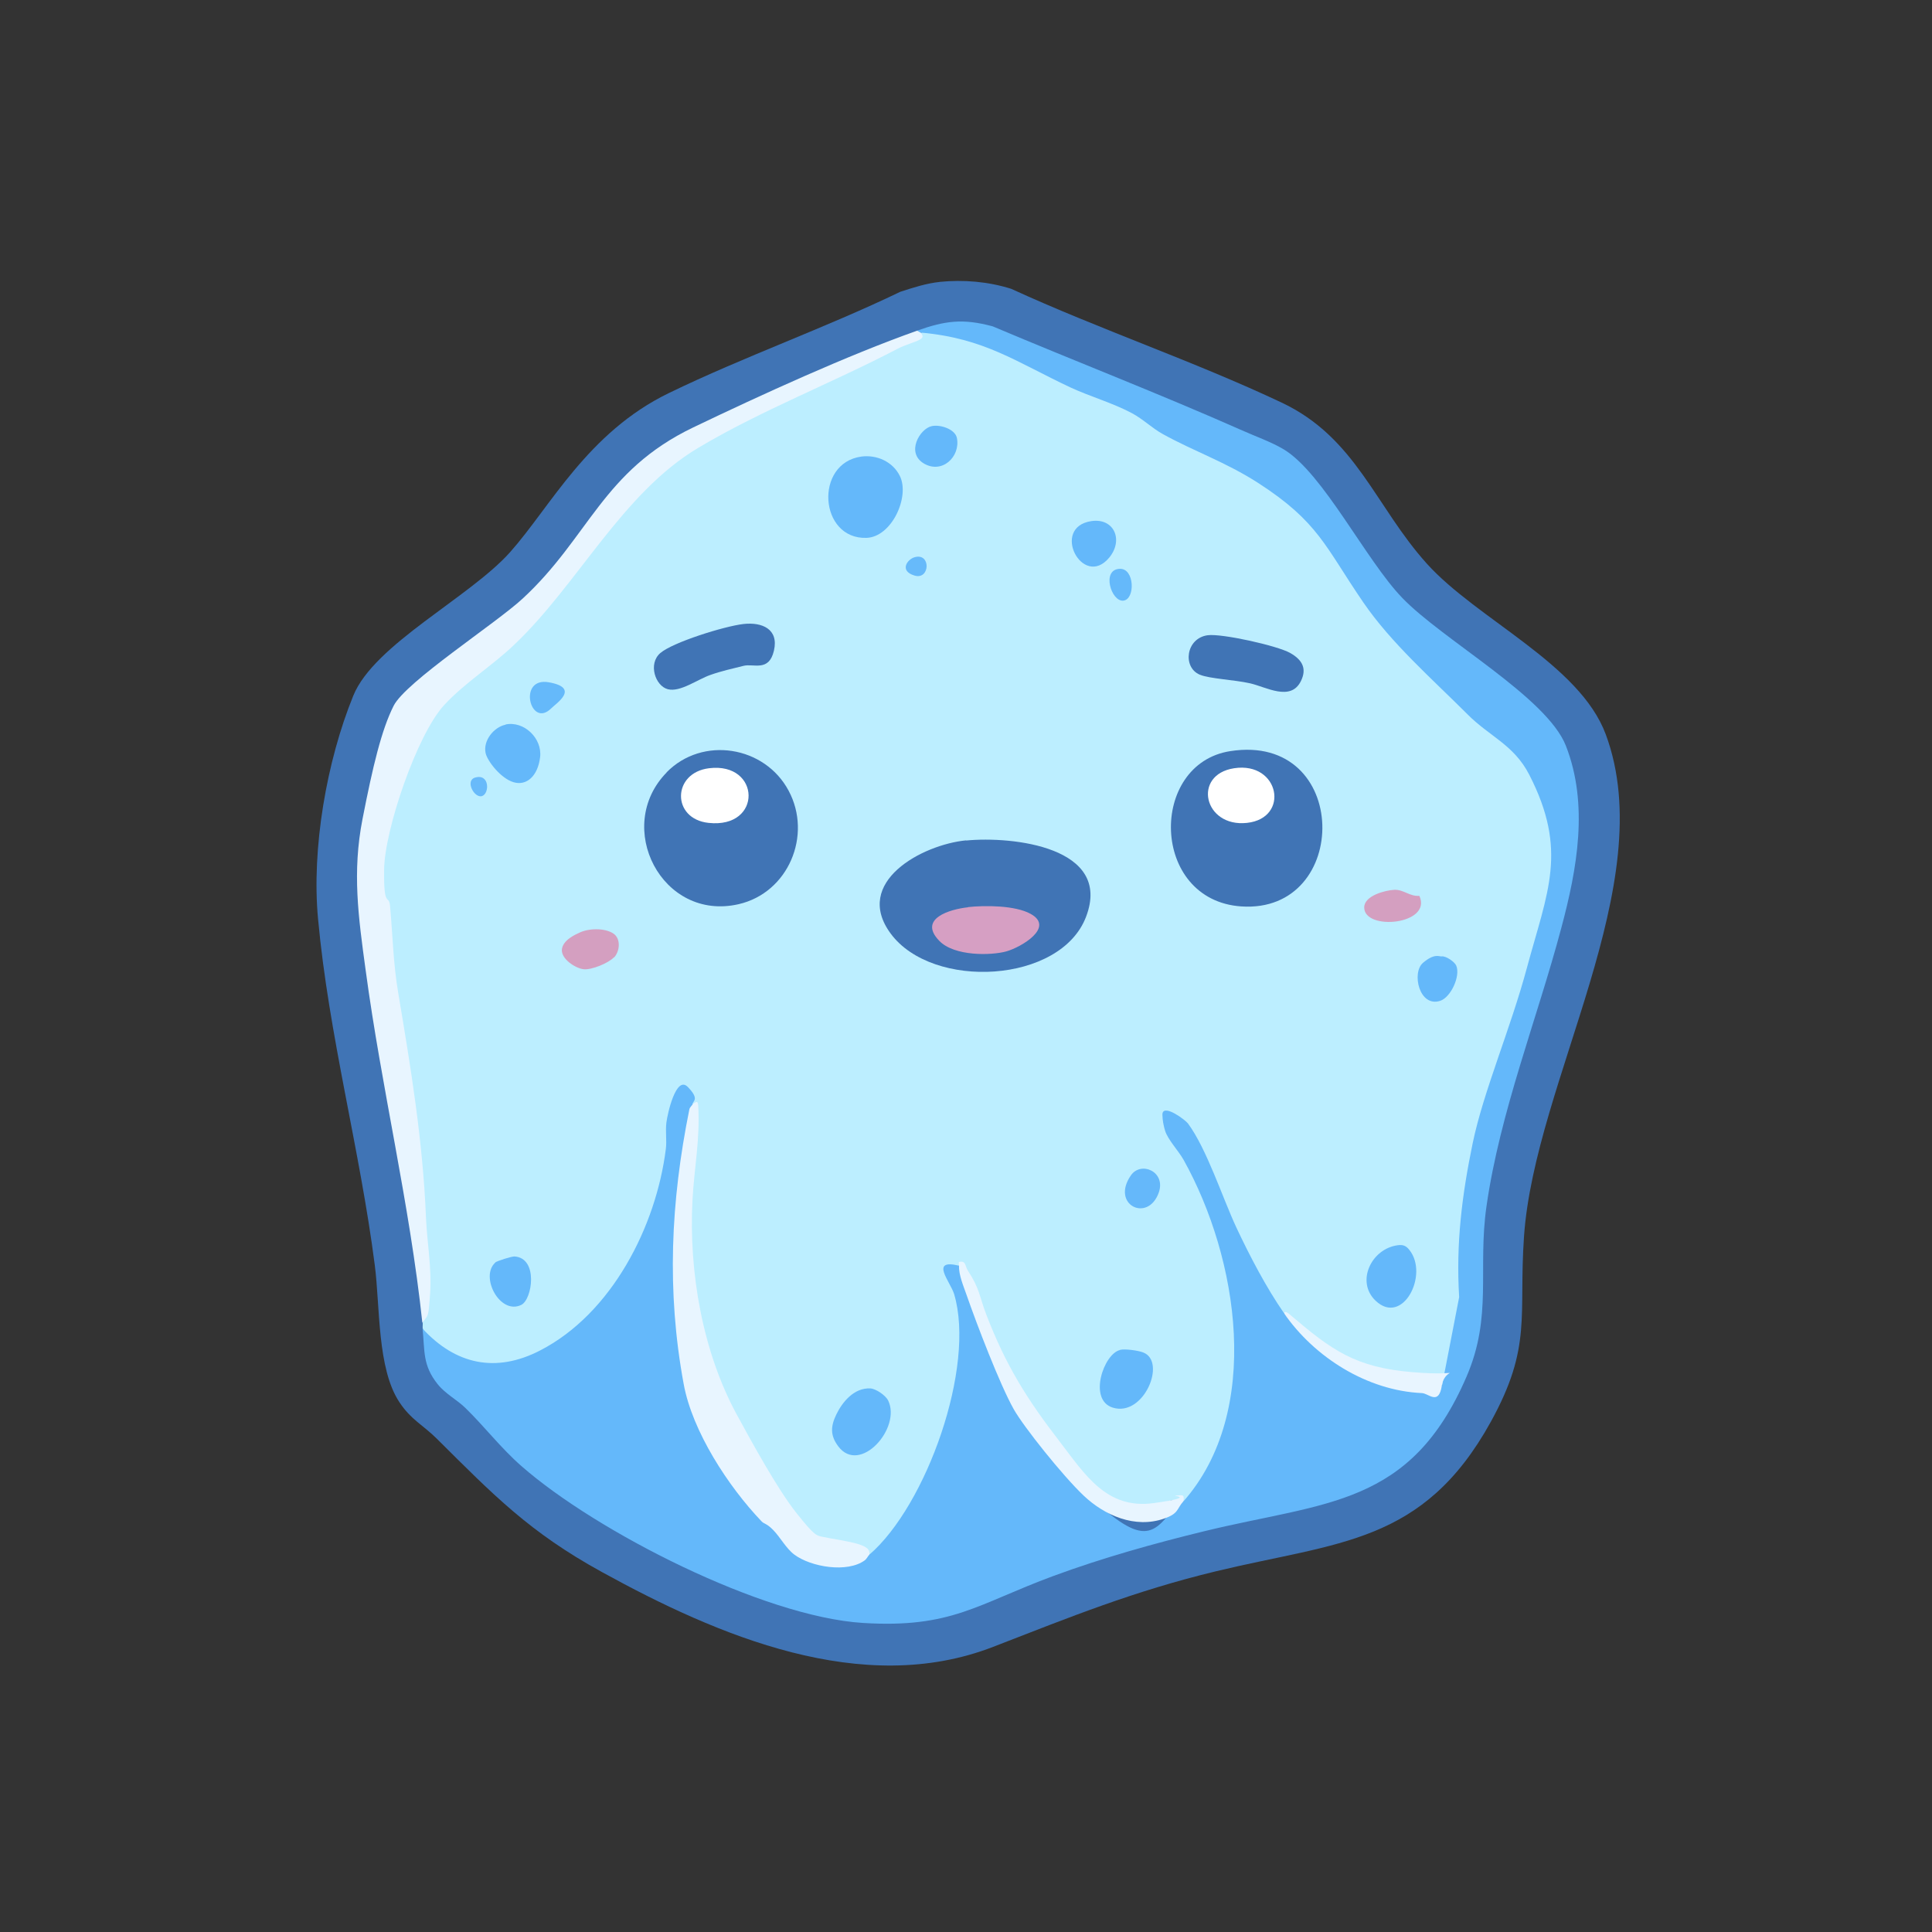 <?xml version="1.0" encoding="UTF-8"?>
<svg id="Calque_1" xmlns="http://www.w3.org/2000/svg" version="1.1" viewBox="0 0 1117.1 1117.1">
  <rect x="0" y="0" width="1117.1" height="1117.1" fill="#333333" stroke="none"/>
  <!-- Generator: Adobe Illustrator 29.1.0, SVG Export Plug-In . SVG Version: 2.1.0 Build 142)  -->
  <defs>
    <style>
      .st0 {
        fill: #bceeff;
      }

      .st1 {
        fill: #68bafa;
      }

      .st2 {
        fill: #4074b5;
      }

      .st3 {
        fill: #d49fc0;
      }

      .st4 {
        fill: #64b8fa;
      }

      .st5 {
        fill: #d69fc3;
      }

      .st6 {
        fill: #67bafa;
      }

      .st7 {
        fill: #fff;
      }

      .st8 {
        fill: #e8f5ff;
      }

      .st9 {
        fill: #65b9fa;
      }

      .st10 {
        fill: #65b8fa;
      }
    </style>
  </defs>
  <path class="st2" d="M543.2,163c13.9-1.4,28.2-.2,41.5,4,51,23.4,105.8,41.9,156.4,65.8,43,20.3,54.1,60,83.9,93.1,29.1,32.3,88.4,58,103.5,98.8,32,86.4-41.1,200.4-47.3,290.2-3.2,46,4.9,63.5-19.2,107.2-39.1,70.8-88.3,69.4-158.8,86.4-47.6,11.5-84,26.3-128.9,43.7-75.7,29.4-159.5-6.5-226.2-43.2-41.9-23-62.6-44.4-95.5-77.1-7.8-7.8-15-11-21.7-21.2-12.9-19.5-11.1-55.3-14.2-79.2-8.6-67-26.6-132.8-32.8-200.2-3.8-40.6,4.9-91.1,20.4-129.1,12.1-29.7,67.4-56.8,90.7-83s44.7-69.1,91.7-91.9c43.7-21.2,90.1-37.5,133.9-58.6,7.4-2.4,15.1-4.9,22.9-5.7Z"/>
  <path class="st0" d="M532.4,192.3c15.2-3.3,33.9,4.3,48.3,10.5,23.9,12.1,48.1,23.6,73.2,33.4,19.7,13.3,40.7,24.7,63,34.4,21.4,11.7,40.7,26.6,53.8,47,26.2,45.1,64.9,83.2,105.2,115.4,24.8,28.3,26.6,60.3,18.1,95.1-3.2,13.2-7.3,27.2-11.3,40.3-20.7,58.9-41.3,118.4-36.9,182l-9.6,49.8-2.4.9-3.9-5.7c-34.5,2.9-64.2-12.4-87.4-36.1l-2.4-1c-18.2-27.7-33-57.2-44.5-88.6.3-4.1-16.2-29-21.1-25.5s1.2,9,1.9,10.5c35,50,53.8,130.7,26.7,188.4-4.2,8.8-10.1,21.2-18.9,25-4.2-1.6-8.8-.8-14,2.5-24.1,4.3-36-6.5-50.3-24.1-17.6-21.8-34.1-45.3-45.6-71.1-5.8-15.8-11.2-29.4-18.6-43.9-.4-.8.6-.9.6-.9-.6.4-1.2.8-1.9,1.2-1.4,1.6-3.7,2.1-6.8,1.6,18.4,35,6.2,81.7-9.3,116.6-5.5,12.3-21.1,41.6-32,48.6-1,.6-2.4.4-3.6.3-2.3-.7-4.7-2-7.2-4-23.4-1.7-32.5-10.9-44.5-29.5-19.6-30.3-38.1-63.1-46.4-98.8-9.4-40.1-6.6-77.6-2.8-117.7.6-4.4.1-7.9-1.3-10.4l-2.1-.8c-2.9-20.6-9.8,4.5-10.7,11.1,1.8,52.5-37.3,129.4-92.4,140.5-18.5,3.7-42.4-3.7-50.9-21.2-.1-1.1.1-2.2,0-3.3l2.1-14.7c-.5-60.7-8.8-122.8-19.3-183.3-1.4-21.8-3.8-43.2-7-64.1,4.7-36.8,17-81.1,45.8-106.5,33.5-23.7,58-55.1,82.6-87.6,25.3-36.5,58.1-54.7,97.3-74.1,28.1-13.9,57.9-27.6,85.5-40.1l1.4-2Z"/>
  <path class="st4" d="M244.2,768.1c19.2,20.9,42.5,26,68.2,12.7,41.4-21.4,67-71.7,72.6-116.5.6-4.8-.3-10,.3-15.1s5.6-27.7,12.4-20.7,3.1,7.9,2.7,9.9l1.1,2.3c-16.7,82.1-22.9,185.4,47.7,243.1,9.3,17.3,34.6,27.6,50.8,14.9l2.7.2c33-28.5,61.5-108.5,49-150.6-2.1-7.1-14.4-20.6,2.7-16.5l2.2,1.5c13.2,48.4,32.3,91.6,68.6,127.2s41.6,27.9,56.1,7.7h2.9c46-52.1,31.8-140.8.2-197.5-2.9-5.2-9.1-11.7-10.7-16.8s-1.7-9.8-1.5-10.3c1.3-4.9,13.1,3.9,14.7,6,10.9,14.8,19.9,42.8,27.9,60,7.7,16.4,17.4,35,27.7,49.8,17.7,17.3,33.7,32.8,58.3,40.2,10.3,3.1,23.4,6,33,1.5l9.9-51.1c-1.9-30.9,1.6-58.9,7.8-88.9s21.9-66.2,31.4-101.6c11.8-43.8,23.9-67.6,1.3-111.6-8.9-17.3-22.9-22-35.6-34.8-20.3-20.3-44.2-41.2-60.4-64.9-22.1-32.3-25.8-46.4-60.8-69-18.8-12.1-37-18.2-55.2-28.3-6-3.3-11.2-8.5-17.7-12-11.3-6-24.2-9.6-35.6-14.9-31.5-14.8-49.6-28.4-86.5-31.7-1.8,2.4-2.6,1.9-2.2-1.1,16.2-5.7,26.4-7.2,43.8-2.5,48,20.3,96.7,39.1,144.3,60.2,7.8,3.5,17,6.7,24.1,11,22.7,13.8,47.3,63.9,68.3,85.7,23.3,24.3,83.7,57.5,94.7,85.6,13.3,34,6.5,71.2-2.6,105.2-14.1,53.1-35.5,106.5-43.3,161.1-5.2,36.3,3.6,63.4-11.5,98.4-32.4,75.3-81.6,72.4-151.4,89.4-29.2,7.1-59.2,15.5-87.4,25.9-44.2,16.3-58.9,30.4-110.3,27.2-57.6-3.6-154.1-52.7-197.4-90.7-12.1-10.6-21.2-22.7-32.4-33.6-4.9-4.8-11.4-8-16-13.7-8.9-11.1-7.4-19.2-8.8-32.4Z"/>
  <path class="st8" d="M530.2,191.2c.7.2,1.6,1,2.2,1.1,1.4,2,1.6,2.9-.8,4.2s-8.5,3-12.5,5.1c-37.8,19.8-78.7,35.5-115.3,57.3-44,26.1-69.9,79.4-106.8,114.2-12.6,12-28.3,21.7-40.2,34.6-15.7,17-34.4,72-34.7,95s2.7,14.1,3.4,20.9c1.6,17.2,1.8,32.9,4.7,50.2,7.3,43.4,14.3,85.8,16.1,130.1.6,14.4,3.4,29.1,2.4,43.9s-1.1,12.3-4.5,17c-7.4-69.4-23.6-135.5-32.8-204-4.2-30.7-7.8-56.5-1.8-87.2s11-51.6,18-65.5,58.9-47.5,74.5-61.9c38.5-35.5,46.2-73.9,98.8-99.1,39-18.7,89-41.6,129.4-55.9Z"/>
  <path class="st2" d="M558.6,486c26.8-2.6,84.7,3.7,69.4,44-14.6,38.7-88.8,42.6-113,9.8-22-29.8,18.2-51.4,43.6-53.9Z"/>
  <path class="st2" d="M711.4,434.3c69.7-10.8,70,94.1,6.3,89.8-52.6-3.6-53.6-82.5-6.3-89.8Z"/>
  <path class="st2" d="M385.4,446.6c20.8-21.2,56.8-15.3,70.6,10.6,13.8,25.8-.2,59-28.9,65.6-44.3,10.2-72.5-44.7-41.6-76.2Z"/>
  <path class="st8" d="M400.4,638.5c1.5-.9,3.1-2.7,3.3.5,1.2,19.7-2.3,36.1-3.3,54.9-2.2,41.4,5.8,87.6,25.6,124,8.7,16,23.6,43.2,34.4,56.8s11.7,13.2,15.7,14c6.1,1.3,14.2,2.3,20.1,4.1s6.7,3.6,6.5,6.1c-.8.7-1.4,2.3-2.7,3.3-10.1,7.4-31,3.9-40.7-3.3-4.8-3.6-8.1-10-12.2-14.2s-5.2-3.3-6.9-5.2c-19-19.9-39.9-51.8-44.9-79.3-9.9-53.6-7.5-105.4,3.3-158.8.2-1.2,1.8-2.4,1.9-3Z"/>
  <path class="st8" d="M554.4,731.9c0-.7,0-1.5,0-2.2,4.3-1,3.4,2.2,5.3,5.1,6.9,10.5,6.5,14.7,10.7,25.6,11.3,29.3,23.4,48.6,42.3,73.1,14.6,19,27.1,39.4,54.4,35.6s8-4.1,13.3-4.4c3.6-.2,4.4-.7,3.9,3.3-4.1,4.6-2.6,7.1-11.3,10.1-16.7,5.8-34.3-1.8-46.5-13.4s-34.6-39.7-40.3-49.8c-8.1-14.3-21.6-49.7-27.3-66.1-1.8-5.2-4.6-11.6-4.4-17.1Z"/>
  <path class="st2" d="M429.9,360.8c10.7-1.2,20.5,2.9,17.6,15.4s-11.8,7.3-17.6,8.8c-6.1,1.5-13.1,3.1-19,5.2-7.6,2.6-17.6,10.2-24.8,8.3s-11.5-14.7-4.3-20.9,36.9-15.5,48.1-16.8Z"/>
  <path class="st4" d="M498,264c8.9-1.2,18.2,2.9,22.3,11.2,5.9,11.9-4.6,35.3-19.3,35.8-27.4.9-30.3-43.2-3-47Z"/>
  <path class="st2" d="M698.3,367.3c8.1-1.1,40.1,6,47.6,10.2s9.7,9.4,6.3,16.3c-5.9,12-20.1,3.4-29.4,1.3s-23.3-2.6-29.1-5c-10.1-4.3-8-21.1,4.6-22.8Z"/>
  <path class="st4" d="M503.3,802.8c3.2.2,8.7,4,10.2,6.9,7.9,16-16.3,43.2-28.8,26.6-4.8-6.4-4.4-11.7-1.1-18.5s10-15.5,19.7-15Z"/>
  <path class="st4" d="M647.6,780.5c2.9-.7,10.7.4,13.4,1.5,13.7,5.2.4,37.5-17.6,31.9-14.4-4.5-5.2-31.2,4.2-33.3Z"/>
  <path class="st8" d="M742.5,759.4c.4-2.1,3.2.6,3.8,1.1,23.7,20.2,37.5,30.2,70.4,32.9s18.8-4.1,17,7.7-7.6,4.6-11.5,4.4c-31.7-1.4-62.2-20.7-79.8-46.2Z"/>
  <path class="st4" d="M292.3,418.9c10.7-2.2,21.3,8,20,18.9s-7.8,16.7-15.3,14.5-15.2-12.3-16.2-16.8c-1.6-7.2,4.7-15.1,11.6-16.5Z"/>
  <path class="st4" d="M808.2,720c3.1-.4,4.8.3,6.7,2.7,11.5,14.3-3.9,44.2-19.5,29.4-11.6-11-2.5-30.1,12.8-32.1Z"/>
  <path class="st3" d="M355,553.5c-3,3.3-13,7.5-17.7,6.9s-13-6-12.4-11.5,8.2-8.7,9.9-9.5c5.3-2.7,14.8-3,19.9.4,4.4,3,3.7,10.2.4,13.8Z"/>
  <path class="st4" d="M286.3,730c1-.9,9.6-3.6,11.2-3.5,13.9.9,10.3,24.9,3.9,28-12.3,6-24-16.2-15.1-24.4Z"/>
  <path class="st4" d="M631.1,301.3c13.1-1.9,18.7,11,10.2,21.2-15.3,18.2-34.1-17.7-10.2-21.2Z"/>
  <path class="st3" d="M806.1,514.5c5.4-.3,8.9,3.9,14.6,3.5,7.6,16.7-31.9,20.4-31.9,6.7,0-6.8,12-9.9,17.3-10.2Z"/>
  <path class="st4" d="M833.5,553c2.6-.4,7.6,3.2,8.5,5.3,2.6,6-3.1,18.4-9.3,20.4-12.1,3.9-16.6-16.3-9.9-22s9.5-3.5,10.7-3.7Z"/>
  <path class="st4" d="M538.7,246.4c4.9-1.1,13.6,1.7,14.6,6.9,2.1,10.8-8.6,20.9-19.1,14.7s-2.4-20.1,4.5-21.6Z"/>
  <path class="st10" d="M653.9,679.6c5.8-8.4,20.4-2.2,16.1,10-6.3,17.6-27.9,7-16.1-10Z"/>
  <path class="st9" d="M318.7,409.6c-12.1,12-19.6-18.3-1.4-15.1s4.5,12,1.4,15.1Z"/>
  <path class="st9" d="M647.5,328.9c8.6-.3,9,17.7,2,18.4s-12.8-18.1-2-18.4Z"/>
  <path class="st6" d="M528.8,322.2c9.6-2.8,9,13.3,0,10.6s-4.2-9.4,0-10.6Z"/>
  <path class="st1" d="M274.7,449.6c8.5-2.5,8.4,9.3,4,10.7s-10-8.9-4-10.7Z"/>
  <path class="st5" d="M559.7,524.5c9.9-1.1,27.4-1,36.2,3.9,14.2,7.8-5.5,19.3-14,21.7s-30.2,3-38.9-6.2c-12.3-12.8,6.4-18.2,16.7-19.3Z"/>
  <path class="st7" d="M713.6,444.2c26.3-4,32.4,28.9,7.4,31.6s-31.7-27.9-7.4-31.6Z"/>
  <path class="st7" d="M410,444.2c29.9-3.7,31.1,35-.3,31.6-21.5-2.3-21.1-29,.3-31.6Z"/>
</svg>